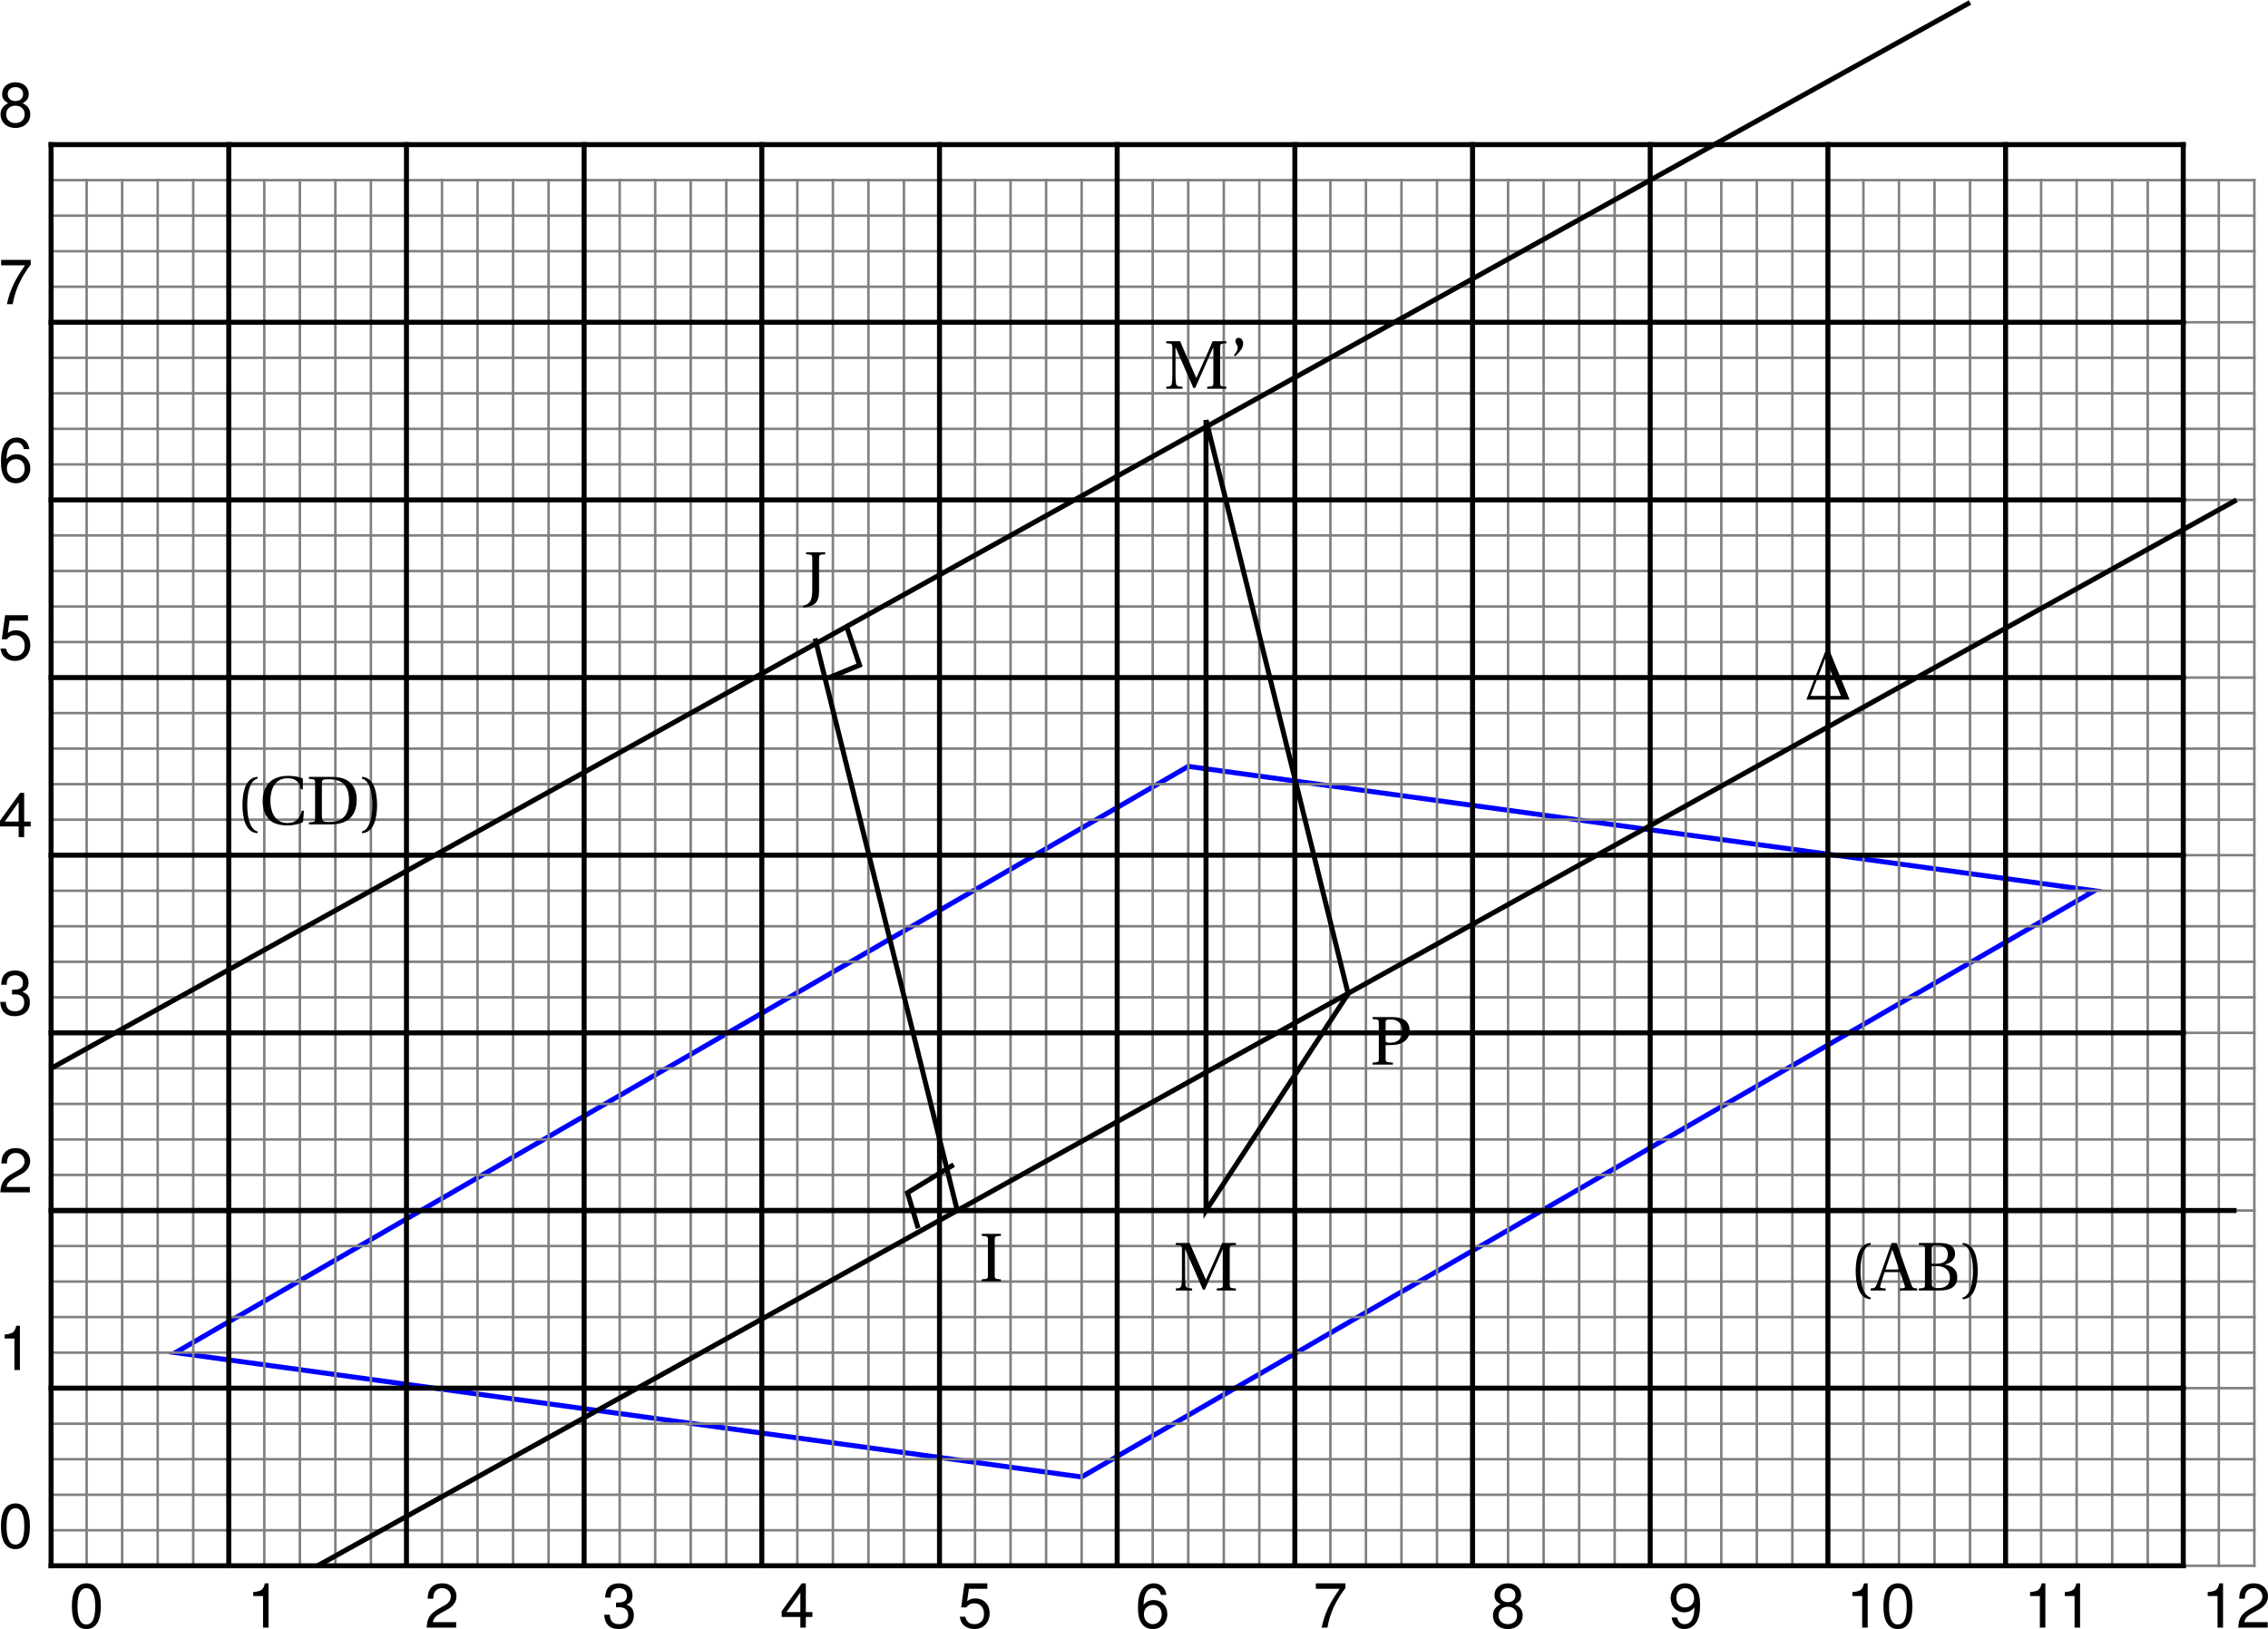 <?xml version='1.0' encoding='UTF-8'?>
<!-- This file was generated by dvisvgm 2.2 -->
<svg height='259.94pt' version='1.1' viewBox='22.449 -7.191 361.825 259.94' width='361.825pt' xmlns='http://www.w3.org/2000/svg' xmlns:xlink='http://www.w3.org/1999/xlink'>
<defs>
<use id='g5-39' xlink:href='#g2-39'/>
<use id='g5-40' xlink:href='#g2-40'/>
<use id='g5-41' xlink:href='#g2-41'/>
<use id='g5-65' xlink:href='#g2-65'/>
<use id='g5-66' xlink:href='#g2-66'/>
<use id='g5-67' xlink:href='#g2-67'/>
<use id='g5-68' xlink:href='#g2-68'/>
<use id='g5-73' xlink:href='#g2-73'/>
<use id='g5-74' xlink:href='#g2-74'/>
<use id='g5-77' xlink:href='#g2-77'/>
<use id='g5-80' xlink:href='#g2-80'/>
<path d='M7.385 0L4.273 -7.594H3.463L0.482 0H7.385ZM5.994 -0.592H1.151L3.506 -6.586L5.994 -0.592Z' id='g1-162'/>
<path d='M0.975 -5.172C1.523 -5.676 2.268 -6.41 2.268 -7.188C2.268 -7.78 1.918 -8.142 1.556 -8.131C1.227 -8.131 1.03 -7.9 1.03 -7.605C1.03 -7.21 1.392 -6.98 1.392 -6.575C1.392 -6.158 1.129 -5.742 0.789 -5.347L0.975 -5.172Z' id='g2-39'/>
<path d='M1.918 -3.09C1.918 -6.224 2.871 -7.166 3.561 -7.309V-7.583C1.644 -7.506 1.151 -5.128 1.151 -3.09S1.644 1.326 3.561 1.403V1.129C2.926 0.997 1.918 0.066 1.918 -3.09Z' id='g2-40'/>
<path d='M1.918 -3.09C1.918 0.066 0.909 0.997 0.274 1.129V1.403C2.192 1.326 2.685 -1.052 2.685 -3.09S2.192 -7.506 0.274 -7.583V-7.309C0.964 -7.166 1.918 -6.224 1.918 -3.09Z' id='g2-41'/>
<path d='M7.122 0V-0.318C6.487 -0.373 6.366 -0.405 6.169 -0.975L3.846 -7.583H3.035L1.885 -4.339C1.545 -3.386 1.085 -2.071 0.701 -1.074C0.471 -0.482 0.373 -0.351 -0.318 -0.318V0H2.093V-0.318L1.523 -0.373C1.194 -0.405 1.162 -0.515 1.249 -0.811C1.435 -1.468 1.666 -2.148 1.918 -2.926H4.372L5.106 -0.833C5.216 -0.515 5.161 -0.394 4.81 -0.362L4.317 -0.318V0H7.122ZM4.241 -3.342H2.06C2.411 -4.438 2.794 -5.512 3.123 -6.476H3.156L4.241 -3.342Z' id='g2-65'/>
<path d='M3.78 0C5.446 0 6.52 -0.603 6.52 -2.126C6.52 -3.419 5.599 -3.989 4.536 -4.131V-4.153C5.566 -4.361 6.169 -4.997 6.169 -5.84C6.169 -6.443 5.928 -6.892 5.49 -7.188C5.062 -7.473 4.405 -7.594 3.55 -7.583H0.384V-7.265C1.348 -7.199 1.37 -7.177 1.37 -6.564V-1.019C1.37 -0.405 1.348 -0.384 0.384 -0.318V0H3.78ZM2.455 -3.89H3.243C4.602 -3.89 5.347 -3.211 5.347 -2.049C5.347 -0.734 4.449 -0.384 3.506 -0.384C2.63 -0.384 2.455 -0.548 2.455 -1.227V-3.89ZM2.455 -6.651C2.455 -7.122 2.487 -7.188 3.342 -7.199C4.131 -7.21 5.019 -6.903 5.019 -5.775C5.019 -4.701 4.328 -4.273 3.189 -4.273H2.455V-6.651Z' id='g2-66'/>
<path d='M6.936 -7.32C6.443 -7.55 5.61 -7.747 4.613 -7.747C3.265 -7.747 2.181 -7.353 1.523 -6.618C0.899 -5.917 0.526 -4.975 0.526 -3.737C0.526 -2.455 0.909 -1.425 1.567 -0.767C2.246 -0.088 3.32 0.164 4.547 0.164C5.424 0.164 6.432 -0.077 6.958 -0.362L7.112 -2.192H6.783C6.476 -1.052 5.917 -0.219 4.482 -0.219C2.224 -0.219 1.753 -2.444 1.753 -3.769C1.753 -5.566 2.465 -7.375 4.504 -7.364C5.621 -7.364 6.399 -6.903 6.607 -5.61H6.936V-7.32Z' id='g2-67'/>
<path d='M2.455 -6.575C2.455 -7.144 2.553 -7.199 3.726 -7.199C6.082 -7.155 6.783 -5.731 6.783 -3.879C6.783 -1.118 5.435 -0.384 3.594 -0.384C2.641 -0.384 2.455 -0.504 2.455 -1.37V-6.575ZM0.384 -7.583V-7.265C1.348 -7.199 1.37 -7.177 1.37 -6.564V-1.019C1.37 -0.405 1.348 -0.384 0.384 -0.318V0H3.802C4.778 0 5.775 -0.142 6.586 -0.701S8.01 -2.279 8.01 -3.923C8.01 -5.03 7.692 -5.983 7.024 -6.629C6.312 -7.298 5.336 -7.572 4.021 -7.583H0.384Z' id='g2-68'/>
<path d='M2.455 -6.564C2.455 -7.177 2.487 -7.199 3.441 -7.265V-7.583H0.384V-7.265C1.348 -7.199 1.37 -7.177 1.37 -6.564V-1.019C1.37 -0.405 1.348 -0.384 0.384 -0.318V0H3.441V-0.318C2.487 -0.384 2.455 -0.405 2.455 -1.019V-6.564Z' id='g2-73'/>
<path d='M2.553 -6.564C2.553 -7.177 2.586 -7.199 3.539 -7.265V-7.583H0.482V-7.265C1.446 -7.199 1.468 -7.177 1.468 -6.564V-1.501C1.468 -0.438 1.282 0.088 1.019 0.405C0.778 0.69 0.384 0.877 0 0.975L0.055 1.249C0.482 1.227 1.008 1.107 1.435 0.909C2.422 0.46 2.553 -0.449 2.553 -1.567V-6.564Z' id='g2-74'/>
<path d='M2.97 0V-0.318C2.257 -0.373 1.994 -0.405 1.929 -0.866C1.874 -1.227 1.852 -1.644 1.852 -2.224V-6.575H1.874L4.701 -0.131H4.997L7.857 -6.575H7.89V-1.019C7.89 -0.405 7.868 -0.384 6.903 -0.318V0H9.961V-0.318C9.007 -0.384 8.974 -0.405 8.974 -1.019V-6.564C8.974 -7.177 9.007 -7.199 9.961 -7.265V-7.583H7.758C7.385 -6.607 6.936 -5.643 6.498 -4.679L5.183 -1.742H5.161L3.868 -4.668C3.441 -5.643 2.98 -6.607 2.586 -7.583H0.362V-7.265C1.326 -7.199 1.348 -7.177 1.348 -6.564V-2.224C1.348 -1.644 1.326 -1.227 1.271 -0.866C1.205 -0.405 0.942 -0.362 0.373 -0.318V0H2.97Z' id='g2-77'/>
<path d='M2.455 -3.112H3.079C3.583 -3.112 4.076 -3.156 4.482 -3.254C5.325 -3.474 6.29 -4.065 6.29 -5.435C6.29 -6.268 5.928 -6.838 5.435 -7.144C4.909 -7.473 4.208 -7.583 3.441 -7.583H0.384V-7.265C1.348 -7.199 1.37 -7.177 1.37 -6.564V-1.019C1.37 -0.405 1.348 -0.384 0.384 -0.318V0H3.616V-0.318C2.487 -0.384 2.455 -0.405 2.455 -1.019V-3.112ZM2.455 -6.794C2.455 -7.101 2.575 -7.199 3.287 -7.199C4.416 -7.199 5.106 -6.553 5.106 -5.358C5.106 -3.989 4.208 -3.495 3.265 -3.495C2.619 -3.495 2.455 -3.517 2.455 -3.923V-6.794Z' id='g2-80'/>
</defs>
<g id='page1'>
<path d='M131.227 161.871L50.441 208.641L195.008 228.484L356.582 134.941L212.016 115.097Z' fill='none' stroke='#0000ff' stroke-miterlimit='10' stroke-width='0.797'/>
<path d='M30.598 242.656V21.555' fill='none' stroke='#808080' stroke-linecap='square' stroke-miterlimit='10' stroke-width='0.399'/>
<path d='M36.27 242.656V21.555' fill='none' stroke='#808080' stroke-linecap='square' stroke-miterlimit='10' stroke-width='0.399'/>
<path d='M41.938 242.656V21.555' fill='none' stroke='#808080' stroke-linecap='square' stroke-miterlimit='10' stroke-width='0.399'/>
<path d='M47.605 242.656V21.555' fill='none' stroke='#808080' stroke-linecap='square' stroke-miterlimit='10' stroke-width='0.399'/>
<path d='M53.277 242.656V21.555' fill='none' stroke='#808080' stroke-linecap='square' stroke-miterlimit='10' stroke-width='0.399'/>
<path d='M58.945 242.656V21.555' fill='none' stroke='#808080' stroke-linecap='square' stroke-miterlimit='10' stroke-width='0.399'/>
<path d='M64.613 242.656V21.555' fill='none' stroke='#808080' stroke-linecap='square' stroke-miterlimit='10' stroke-width='0.399'/>
<path d='M70.285 242.656V21.555' fill='none' stroke='#808080' stroke-linecap='square' stroke-miterlimit='10' stroke-width='0.399'/>
<path d='M75.953 242.656V21.555' fill='none' stroke='#808080' stroke-linecap='square' stroke-miterlimit='10' stroke-width='0.399'/>
<path d='M81.621 242.656V21.555' fill='none' stroke='#808080' stroke-linecap='square' stroke-miterlimit='10' stroke-width='0.399'/>
<path d='M87.293 242.656V21.555' fill='none' stroke='#808080' stroke-linecap='square' stroke-miterlimit='10' stroke-width='0.399'/>
<path d='M92.961 242.656V21.555' fill='none' stroke='#808080' stroke-linecap='square' stroke-miterlimit='10' stroke-width='0.399'/>
<path d='M98.629 242.656V21.555' fill='none' stroke='#808080' stroke-linecap='square' stroke-miterlimit='10' stroke-width='0.399'/>
<path d='M104.301 242.656V21.555' fill='none' stroke='#808080' stroke-linecap='square' stroke-miterlimit='10' stroke-width='0.399'/>
<path d='M109.969 242.656V21.555' fill='none' stroke='#808080' stroke-linecap='square' stroke-miterlimit='10' stroke-width='0.399'/>
<path d='M115.637 242.656V21.555' fill='none' stroke='#808080' stroke-linecap='square' stroke-miterlimit='10' stroke-width='0.399'/>
<path d='M121.309 242.656V21.555' fill='none' stroke='#808080' stroke-linecap='square' stroke-miterlimit='10' stroke-width='0.399'/>
<path d='M126.977 242.656V21.555' fill='none' stroke='#808080' stroke-linecap='square' stroke-miterlimit='10' stroke-width='0.399'/>
<path d='M132.645 242.656V21.555' fill='none' stroke='#808080' stroke-linecap='square' stroke-miterlimit='10' stroke-width='0.399'/>
<path d='M138.316 242.656V21.555' fill='none' stroke='#808080' stroke-linecap='square' stroke-miterlimit='10' stroke-width='0.399'/>
<path d='M143.984 242.656V21.555' fill='none' stroke='#808080' stroke-linecap='square' stroke-miterlimit='10' stroke-width='0.399'/>
<path d='M149.652 242.656V21.555' fill='none' stroke='#808080' stroke-linecap='square' stroke-miterlimit='10' stroke-width='0.399'/>
<path d='M155.325 242.656V21.555' fill='none' stroke='#808080' stroke-linecap='square' stroke-miterlimit='10' stroke-width='0.399'/>
<path d='M160.992 242.656V21.555' fill='none' stroke='#808080' stroke-linecap='square' stroke-miterlimit='10' stroke-width='0.399'/>
<path d='M166.66 242.656V21.555' fill='none' stroke='#808080' stroke-linecap='square' stroke-miterlimit='10' stroke-width='0.399'/>
<path d='M172.332 242.656V21.555' fill='none' stroke='#808080' stroke-linecap='square' stroke-miterlimit='10' stroke-width='0.399'/>
<path d='M178 242.656V21.555' fill='none' stroke='#808080' stroke-linecap='square' stroke-miterlimit='10' stroke-width='0.399'/>
<path d='M183.668 242.656V21.555' fill='none' stroke='#808080' stroke-linecap='square' stroke-miterlimit='10' stroke-width='0.399'/>
<path d='M189.34 242.656V21.555' fill='none' stroke='#808080' stroke-linecap='square' stroke-miterlimit='10' stroke-width='0.399'/>
<path d='M195.008 242.656V21.555' fill='none' stroke='#808080' stroke-linecap='square' stroke-miterlimit='10' stroke-width='0.399'/>
<path d='M200.676 242.656V21.555' fill='none' stroke='#808080' stroke-linecap='square' stroke-miterlimit='10' stroke-width='0.399'/>
<path d='M206.347 242.656V21.555' fill='none' stroke='#808080' stroke-linecap='square' stroke-miterlimit='10' stroke-width='0.399'/>
<path d='M212.016 242.656V21.555' fill='none' stroke='#808080' stroke-linecap='square' stroke-miterlimit='10' stroke-width='0.399'/>
<path d='M217.684 242.656V21.555' fill='none' stroke='#808080' stroke-linecap='square' stroke-miterlimit='10' stroke-width='0.399'/>
<path d='M223.355 242.656V21.555' fill='none' stroke='#808080' stroke-linecap='square' stroke-miterlimit='10' stroke-width='0.399'/>
<path d='M229.023 242.656V21.555' fill='none' stroke='#808080' stroke-linecap='square' stroke-miterlimit='10' stroke-width='0.399'/>
<path d='M234.691 242.656V21.555' fill='none' stroke='#808080' stroke-linecap='square' stroke-miterlimit='10' stroke-width='0.399'/>
<path d='M240.364 242.656V21.555' fill='none' stroke='#808080' stroke-linecap='square' stroke-miterlimit='10' stroke-width='0.399'/>
<path d='M246.031 242.656V21.555' fill='none' stroke='#808080' stroke-linecap='square' stroke-miterlimit='10' stroke-width='0.399'/>
<path d='M251.699 242.656V21.555' fill='none' stroke='#808080' stroke-linecap='square' stroke-miterlimit='10' stroke-width='0.399'/>
<path d='M257.371 242.656V21.555' fill='none' stroke='#808080' stroke-linecap='square' stroke-miterlimit='10' stroke-width='0.399'/>
<path d='M263.039 242.656V21.555' fill='none' stroke='#808080' stroke-linecap='square' stroke-miterlimit='10' stroke-width='0.399'/>
<path d='M268.707 242.656V21.555' fill='none' stroke='#808080' stroke-linecap='square' stroke-miterlimit='10' stroke-width='0.399'/>
<path d='M274.379 242.656V21.555' fill='none' stroke='#808080' stroke-linecap='square' stroke-miterlimit='10' stroke-width='0.399'/>
<path d='M280.047 242.656V21.555' fill='none' stroke='#808080' stroke-linecap='square' stroke-miterlimit='10' stroke-width='0.399'/>
<path d='M285.715 242.656V21.555' fill='none' stroke='#808080' stroke-linecap='square' stroke-miterlimit='10' stroke-width='0.399'/>
<path d='M291.386 242.656V21.555' fill='none' stroke='#808080' stroke-linecap='square' stroke-miterlimit='10' stroke-width='0.399'/>
<path d='M297.055 242.656V21.555' fill='none' stroke='#808080' stroke-linecap='square' stroke-miterlimit='10' stroke-width='0.399'/>
<path d='M302.723 242.656V21.555' fill='none' stroke='#808080' stroke-linecap='square' stroke-miterlimit='10' stroke-width='0.399'/>
<path d='M308.395 242.656V21.555' fill='none' stroke='#808080' stroke-linecap='square' stroke-miterlimit='10' stroke-width='0.399'/>
<path d='M314.062 242.656V21.555' fill='none' stroke='#808080' stroke-linecap='square' stroke-miterlimit='10' stroke-width='0.399'/>
<path d='M319.73 242.656V21.555' fill='none' stroke='#808080' stroke-linecap='square' stroke-miterlimit='10' stroke-width='0.399'/>
<path d='M325.403 242.656V21.555' fill='none' stroke='#808080' stroke-linecap='square' stroke-miterlimit='10' stroke-width='0.399'/>
<path d='M331.071 242.656V21.555' fill='none' stroke='#808080' stroke-linecap='square' stroke-miterlimit='10' stroke-width='0.399'/>
<path d='M336.738 242.656V21.555' fill='none' stroke='#808080' stroke-linecap='square' stroke-miterlimit='10' stroke-width='0.399'/>
<path d='M342.41 242.656V21.555' fill='none' stroke='#808080' stroke-linecap='square' stroke-miterlimit='10' stroke-width='0.399'/>
<path d='M348.078 242.656V21.555' fill='none' stroke='#808080' stroke-linecap='square' stroke-miterlimit='10' stroke-width='0.399'/>
<path d='M353.746 242.656V21.555' fill='none' stroke='#808080' stroke-linecap='square' stroke-miterlimit='10' stroke-width='0.399'/>
<path d='M359.418 242.656V21.555' fill='none' stroke='#808080' stroke-linecap='square' stroke-miterlimit='10' stroke-width='0.399'/>
<path d='M365.086 242.656V21.555' fill='none' stroke='#808080' stroke-linecap='square' stroke-miterlimit='10' stroke-width='0.399'/>
<path d='M370.754 242.656V21.555' fill='none' stroke='#808080' stroke-linecap='square' stroke-miterlimit='10' stroke-width='0.399'/>
<path d='M376.425 242.656V21.555' fill='none' stroke='#808080' stroke-linecap='square' stroke-miterlimit='10' stroke-width='0.399'/>
<path d='M382.094 242.656V21.555' fill='none' stroke='#808080' stroke-linecap='square' stroke-miterlimit='10' stroke-width='0.399'/>
<path d='M30.598 242.656H382.094' fill='none' stroke='#808080' stroke-linecap='square' stroke-miterlimit='10' stroke-width='0.399'/>
<path d='M30.598 236.988H382.094' fill='none' stroke='#808080' stroke-linecap='square' stroke-miterlimit='10' stroke-width='0.399'/>
<path d='M30.598 231.32H382.094' fill='none' stroke='#808080' stroke-linecap='square' stroke-miterlimit='10' stroke-width='0.399'/>
<path d='M30.598 225.648H382.094' fill='none' stroke='#808080' stroke-linecap='square' stroke-miterlimit='10' stroke-width='0.399'/>
<path d='M30.598 219.98H382.094' fill='none' stroke='#808080' stroke-linecap='square' stroke-miterlimit='10' stroke-width='0.399'/>
<path d='M30.598 214.312H382.094' fill='none' stroke='#808080' stroke-linecap='square' stroke-miterlimit='10' stroke-width='0.399'/>
<path d='M30.598 208.641H382.094' fill='none' stroke='#808080' stroke-linecap='square' stroke-miterlimit='10' stroke-width='0.399'/>
<path d='M30.598 202.973H382.094' fill='none' stroke='#808080' stroke-linecap='square' stroke-miterlimit='10' stroke-width='0.399'/>
<path d='M30.598 197.301H382.094' fill='none' stroke='#808080' stroke-linecap='square' stroke-miterlimit='10' stroke-width='0.399'/>
<path d='M30.598 191.633H382.094' fill='none' stroke='#808080' stroke-linecap='square' stroke-miterlimit='10' stroke-width='0.399'/>
<path d='M30.598 185.965H382.094' fill='none' stroke='#808080' stroke-linecap='square' stroke-miterlimit='10' stroke-width='0.399'/>
<path d='M30.598 180.293H382.094' fill='none' stroke='#808080' stroke-linecap='square' stroke-miterlimit='10' stroke-width='0.399'/>
<path d='M30.598 174.625H382.094' fill='none' stroke='#808080' stroke-linecap='square' stroke-miterlimit='10' stroke-width='0.399'/>
<path d='M30.598 168.957H382.094' fill='none' stroke='#808080' stroke-linecap='square' stroke-miterlimit='10' stroke-width='0.399'/>
<path d='M30.598 163.285H382.094' fill='none' stroke='#808080' stroke-linecap='square' stroke-miterlimit='10' stroke-width='0.399'/>
<path d='M30.598 157.617H382.094' fill='none' stroke='#808080' stroke-linecap='square' stroke-miterlimit='10' stroke-width='0.399'/>
<path d='M30.598 151.949H382.094' fill='none' stroke='#808080' stroke-linecap='square' stroke-miterlimit='10' stroke-width='0.399'/>
<path d='M30.598 146.277H382.094' fill='none' stroke='#808080' stroke-linecap='square' stroke-miterlimit='10' stroke-width='0.399'/>
<path d='M30.598 140.61H382.094' fill='none' stroke='#808080' stroke-linecap='square' stroke-miterlimit='10' stroke-width='0.399'/>
<path d='M30.598 134.941H382.094' fill='none' stroke='#808080' stroke-linecap='square' stroke-miterlimit='10' stroke-width='0.399'/>
<path d='M30.598 129.269H382.094' fill='none' stroke='#808080' stroke-linecap='square' stroke-miterlimit='10' stroke-width='0.399'/>
<path d='M30.598 123.601H382.094' fill='none' stroke='#808080' stroke-linecap='square' stroke-miterlimit='10' stroke-width='0.399'/>
<path d='M30.598 117.934H382.094' fill='none' stroke='#808080' stroke-linecap='square' stroke-miterlimit='10' stroke-width='0.399'/>
<path d='M30.598 112.262H382.094' fill='none' stroke='#808080' stroke-linecap='square' stroke-miterlimit='10' stroke-width='0.399'/>
<path d='M30.598 106.594H382.094' fill='none' stroke='#808080' stroke-linecap='square' stroke-miterlimit='10' stroke-width='0.399'/>
<path d='M30.598 100.925H382.094' fill='none' stroke='#808080' stroke-linecap='square' stroke-miterlimit='10' stroke-width='0.399'/>
<path d='M30.598 95.254H382.094' fill='none' stroke='#808080' stroke-linecap='square' stroke-miterlimit='10' stroke-width='0.399'/>
<path d='M30.598 89.586H382.094' fill='none' stroke='#808080' stroke-linecap='square' stroke-miterlimit='10' stroke-width='0.399'/>
<path d='M30.598 83.918H382.094' fill='none' stroke='#808080' stroke-linecap='square' stroke-miterlimit='10' stroke-width='0.399'/>
<path d='M30.598 78.246H382.094' fill='none' stroke='#808080' stroke-linecap='square' stroke-miterlimit='10' stroke-width='0.399'/>
<path d='M30.598 72.578H382.094' fill='none' stroke='#808080' stroke-linecap='square' stroke-miterlimit='10' stroke-width='0.399'/>
<path d='M30.598 66.91H382.094' fill='none' stroke='#808080' stroke-linecap='square' stroke-miterlimit='10' stroke-width='0.399'/>
<path d='M30.598 61.238H382.094' fill='none' stroke='#808080' stroke-linecap='square' stroke-miterlimit='10' stroke-width='0.399'/>
<path d='M30.598 55.571H382.094' fill='none' stroke='#808080' stroke-linecap='square' stroke-miterlimit='10' stroke-width='0.399'/>
<path d='M30.598 49.903H382.094' fill='none' stroke='#808080' stroke-linecap='square' stroke-miterlimit='10' stroke-width='0.399'/>
<path d='M30.598 44.23H382.094' fill='none' stroke='#808080' stroke-linecap='square' stroke-miterlimit='10' stroke-width='0.399'/>
<path d='M30.598 38.562H382.094' fill='none' stroke='#808080' stroke-linecap='square' stroke-miterlimit='10' stroke-width='0.399'/>
<path d='M30.598 32.895H382.094' fill='none' stroke='#808080' stroke-linecap='square' stroke-miterlimit='10' stroke-width='0.399'/>
<path d='M30.598 27.223H382.094' fill='none' stroke='#808080' stroke-linecap='square' stroke-miterlimit='10' stroke-width='0.399'/>
<path d='M30.598 21.555H382.094' fill='none' stroke='#808080' stroke-linecap='square' stroke-miterlimit='10' stroke-width='0.399'/>
<path d='M36.227 245.458C35.569 245.458 34.972 245.746 34.603 246.234C34.145 246.852 33.916 247.798 33.916 249.103C33.916 251.484 34.713 252.749 36.227 252.749C37.721 252.749 38.538 251.484 38.538 249.163C38.538 247.788 38.319 246.872 37.851 246.234C37.482 245.737 36.894 245.458 36.227 245.458ZM36.227 246.234C37.173 246.234 37.641 247.191 37.641 249.083C37.641 251.086 37.183 252.022 36.207 252.022C35.281 252.022 34.812 251.046 34.812 249.113C34.812 247.181 35.281 246.234 36.227 246.234Z' fill-rule='evenodd'/>
<path d='M30.598 242.656V15.886' fill='none' stroke='#000000' stroke-linecap='square' stroke-miterlimit='10' stroke-width='0.797'/>
<path d='M64.414 247.49V252.52H65.29V245.458H64.713C64.404 246.543 64.205 246.693 62.85 246.862V247.49H64.414Z' fill-rule='evenodd'/>
<path d='M58.945 242.656V15.886' fill='none' stroke='#000000' stroke-linecap='square' stroke-miterlimit='10' stroke-width='0.797'/>
<path d='M95.221 251.653H91.505C91.595 251.076 91.913 250.707 92.78 250.199L93.776 249.661C94.763 249.123 95.271 248.396 95.271 247.529C95.271 246.942 95.032 246.394 94.613 246.015C94.195 245.637 93.677 245.458 93.009 245.458C92.113 245.458 91.445 245.776 91.057 246.374C90.808 246.753 90.698 247.191 90.678 247.908H91.555C91.585 247.43 91.645 247.141 91.764 246.912C91.993 246.483 92.451 246.224 92.979 246.224C93.776 246.224 94.374 246.792 94.374 247.549C94.374 248.107 94.045 248.585 93.418 248.944L92.501 249.462C91.027 250.299 90.599 250.966 90.519 252.52H95.221V251.653Z' fill-rule='evenodd'/>
<path d='M87.293 242.656V15.886' fill='none' stroke='#000000' stroke-linecap='square' stroke-miterlimit='10' stroke-width='0.797'/>
<path d='M120.728 249.283H120.838L121.207 249.273C122.173 249.273 122.671 249.711 122.671 250.558C122.671 251.444 122.123 251.972 121.207 251.972C120.25 251.972 119.782 251.494 119.722 250.468H118.846C118.886 251.036 118.985 251.404 119.154 251.723C119.513 252.4 120.21 252.749 121.177 252.749C122.631 252.749 123.567 251.883 123.567 250.548C123.567 249.651 123.219 249.153 122.372 248.864C123.029 248.605 123.358 248.107 123.358 247.4C123.358 246.185 122.551 245.458 121.207 245.458C119.782 245.458 119.025 246.234 118.995 247.739H119.872C119.881 247.31 119.922 247.071 120.031 246.852C120.23 246.463 120.668 246.224 121.216 246.224C121.993 246.224 122.462 246.683 122.462 247.43C122.462 247.928 122.282 248.227 121.894 248.386C121.655 248.486 121.346 248.526 120.728 248.536V249.283Z' fill-rule='evenodd'/>
<path d='M115.637 242.656V15.886' fill='none' stroke='#000000' stroke-linecap='square' stroke-miterlimit='10' stroke-width='0.797'/>
<path d='M150.13 250.827V252.52H151.007V250.827H152.053V250.04H151.007V245.458H150.36L147.152 249.9V250.827H150.13ZM150.13 250.04H147.919L150.13 246.952V250.04Z' fill-rule='evenodd'/>
<path d='M143.984 242.656V15.886' fill='none' stroke='#000000' stroke-linecap='square' stroke-miterlimit='10' stroke-width='0.797'/>
<path d='M179.961 245.458H176.315L175.788 249.303H176.595C177.003 248.814 177.342 248.645 177.889 248.645C178.835 248.645 179.433 249.293 179.433 250.338C179.433 251.355 178.845 251.972 177.889 251.972C177.122 251.972 176.654 251.584 176.445 250.787H175.569C175.688 251.364 175.788 251.643 175.997 251.903C176.395 252.44 177.112 252.749 177.909 252.749C179.334 252.749 180.33 251.713 180.33 250.219C180.33 248.824 179.403 247.868 178.048 247.868C177.55 247.868 177.152 247.998 176.744 248.297L177.023 246.324H179.961V245.458Z' fill-rule='evenodd'/>
<path d='M172.332 242.656V15.886' fill='none' stroke='#000000' stroke-linecap='square' stroke-miterlimit='10' stroke-width='0.797'/>
<path d='M208.527 247.3C208.358 246.145 207.601 245.458 206.525 245.458C205.747 245.458 205.05 245.836 204.632 246.463C204.193 247.151 203.994 248.018 203.994 249.303C203.994 250.488 204.173 251.245 204.592 251.873C204.97 252.44 205.588 252.749 206.365 252.749C207.71 252.749 208.677 251.753 208.677 250.368C208.677 249.053 207.78 248.127 206.515 248.127C205.817 248.127 205.269 248.396 204.891 248.914C204.901 247.191 205.459 246.234 206.465 246.234C207.082 246.234 207.511 246.623 207.65 247.3H208.527ZM206.405 248.904C207.252 248.904 207.78 249.492 207.78 250.438C207.78 251.325 207.182 251.972 206.375 251.972C205.558 251.972 204.941 251.295 204.941 250.388C204.941 249.512 205.538 248.904 206.405 248.904Z' fill-rule='evenodd'/>
<path d='M200.676 242.656V15.886' fill='none' stroke='#000000' stroke-linecap='square' stroke-miterlimit='10' stroke-width='0.797'/>
<path d='M237.092 245.458H232.371V246.324H236.186C234.503 248.725 233.815 250.199 233.287 252.52H234.224C234.612 250.259 235.499 248.316 237.092 246.195V245.458Z' fill-rule='evenodd'/>
<path d='M229.023 242.656V15.886' fill='none' stroke='#000000' stroke-linecap='square' stroke-miterlimit='10' stroke-width='0.797'/>
<path d='M264.153 248.804C264.881 248.366 265.12 248.008 265.12 247.34C265.12 246.234 264.253 245.458 262.999 245.458C261.753 245.458 260.877 246.234 260.877 247.34C260.877 247.998 261.116 248.356 261.833 248.804C261.026 249.193 260.628 249.781 260.628 250.558C260.628 251.853 261.604 252.749 262.999 252.749C264.393 252.749 265.369 251.853 265.369 250.568C265.369 249.781 264.97 249.193 264.153 248.804ZM262.999 246.234C263.746 246.234 264.223 246.673 264.223 247.36C264.223 248.018 263.736 248.456 262.999 248.456S261.773 248.018 261.773 247.35C261.773 246.673 262.262 246.234 262.999 246.234ZM262.999 249.193C263.875 249.193 264.472 249.751 264.472 250.578C264.472 251.414 263.875 251.972 262.978 251.972C262.122 251.972 261.524 251.404 261.524 250.578C261.524 249.751 262.122 249.193 262.999 249.193Z' fill-rule='evenodd'/>
<path d='M257.371 242.656V15.886' fill='none' stroke='#000000' stroke-linecap='square' stroke-miterlimit='10' stroke-width='0.797'/>
<path d='M289.133 250.906C289.302 252.062 290.059 252.749 291.135 252.749C291.912 252.749 292.62 252.371 293.028 251.743C293.477 251.056 293.676 250.189 293.676 248.904C293.676 247.719 293.496 246.962 293.078 246.334C292.689 245.766 292.072 245.458 291.295 245.458C289.95 245.458 288.983 246.454 288.983 247.838C288.983 249.153 289.88 250.079 291.155 250.079C291.823 250.079 292.311 249.84 292.769 249.293C292.759 251.016 292.201 251.972 291.195 251.972C290.577 251.972 290.149 251.584 290.011 250.906H289.133ZM291.285 246.224C292.102 246.224 292.719 246.902 292.719 247.818C292.719 248.685 292.112 249.303 291.255 249.303C290.409 249.303 289.88 248.715 289.88 247.768C289.88 246.872 290.478 246.224 291.285 246.224Z' fill-rule='evenodd'/>
<path d='M285.715 242.656V15.886' fill='none' stroke='#000000' stroke-linecap='square' stroke-miterlimit='10' stroke-width='0.797'/>
<path d='M319.532 247.49V252.52H320.409V245.458H319.831C319.522 246.543 319.323 246.693 317.968 246.862V247.49H319.532ZM325.23 245.458C324.573 245.458 323.975 245.746 323.607 246.234C323.148 246.852 322.919 247.798 322.919 249.103C322.919 251.484 323.716 252.749 325.23 252.749C326.725 252.749 327.542 251.484 327.542 249.163C327.542 247.788 327.323 246.872 326.854 246.234C326.486 245.737 325.898 245.458 325.23 245.458ZM325.23 246.234C326.177 246.234 326.645 247.191 326.645 249.083C326.645 251.086 326.187 252.022 325.211 252.022C324.284 252.022 323.816 251.046 323.816 249.113C323.816 247.181 324.284 246.234 325.23 246.234Z' fill-rule='evenodd'/>
<path d='M314.062 242.656V15.886' fill='none' stroke='#000000' stroke-linecap='square' stroke-miterlimit='10' stroke-width='0.797'/>
<path d='M347.878 247.49V252.52H348.755V245.458H348.177C347.869 246.543 347.669 246.693 346.314 246.862V247.49H347.878ZM353.418 247.49V252.52H354.294V245.458H353.717C353.408 246.543 353.209 246.693 351.854 246.862V247.49H353.418Z' fill-rule='evenodd'/>
<path d='M342.41 242.656V15.886' fill='none' stroke='#000000' stroke-linecap='square' stroke-miterlimit='10' stroke-width='0.797'/>
<path d='M376.225 247.49V252.52H377.101V245.458H376.523C376.214 246.543 376.015 246.693 374.661 246.862V247.49H376.225ZM384.224 251.653H380.508C380.599 251.076 380.917 250.707 381.784 250.199L382.78 249.661C383.766 249.123 384.274 248.396 384.274 247.529C384.274 246.942 384.035 246.394 383.616 246.015C383.198 245.637 382.68 245.458 382.012 245.458C381.117 245.458 380.449 245.776 380.061 246.374C379.812 246.753 379.702 247.191 379.682 247.908H380.559C380.589 247.43 380.649 247.141 380.768 246.912C380.996 246.483 381.456 246.224 381.983 246.224C382.78 246.224 383.377 246.792 383.377 247.549C383.377 248.107 383.049 248.585 382.421 248.944L381.504 249.462C380.031 250.299 379.603 250.966 379.523 252.52H384.224V251.653Z' fill-rule='evenodd'/>
<path d='M370.754 242.656V15.886' fill='none' stroke='#000000' stroke-linecap='square' stroke-miterlimit='10' stroke-width='0.797'/>
<path d='M24.91 232.705C24.252 232.705 23.654 232.994 23.286 233.482C22.828 234.1 22.599 235.046 22.599 236.351C22.599 238.732 23.395 239.997 24.91 239.997C26.404 239.997 27.22 238.732 27.22 236.411C27.22 235.036 27.001 234.12 26.533 233.482C26.165 232.984 25.577 232.705 24.91 232.705ZM24.91 233.482C25.856 233.482 26.324 234.438 26.324 236.331C26.324 238.333 25.866 239.27 24.89 239.27C23.963 239.27 23.495 238.293 23.495 236.361C23.495 234.429 23.963 233.482 24.91 233.482Z' fill-rule='evenodd'/>
<path d='M30.598 242.656H370.754' fill='none' stroke='#000000' stroke-linecap='square' stroke-miterlimit='10' stroke-width='0.797'/>
<path d='M24.75 206.391V211.421H25.627V204.359H25.049C24.74 205.445 24.541 205.594 23.186 205.763V206.391H24.75Z' fill-rule='evenodd'/>
<path d='M30.598 214.312H370.754' fill='none' stroke='#000000' stroke-linecap='square' stroke-miterlimit='10' stroke-width='0.797'/>
<path d='M27.21 182.208H23.495C23.584 181.631 23.903 181.262 24.77 180.754L25.766 180.216C26.752 179.678 27.26 178.951 27.26 178.084C27.26 177.497 27.021 176.949 26.603 176.57C26.184 176.192 25.666 176.012 24.999 176.012C24.103 176.012 23.435 176.331 23.047 176.929C22.798 177.307 22.688 177.746 22.668 178.463H23.545C23.575 177.985 23.634 177.696 23.754 177.467C23.983 177.038 24.441 176.779 24.969 176.779C25.766 176.779 26.364 177.347 26.364 178.104C26.364 178.662 26.035 179.14 25.408 179.499L24.491 180.017C23.017 180.854 22.588 181.521 22.509 183.075H27.21V182.208Z' fill-rule='evenodd'/>
<path d='M30.598 185.965H370.754' fill='none' stroke='#000000' stroke-linecap='square' stroke-miterlimit='10' stroke-width='0.797'/>
<path d='M24.372 151.491H24.481L24.85 151.481C25.816 151.481 26.314 151.919 26.314 152.766C26.314 153.653 25.766 154.181 24.85 154.181C23.893 154.181 23.425 153.703 23.365 152.677H22.489C22.529 153.244 22.628 153.613 22.798 153.932C23.156 154.609 23.854 154.958 24.82 154.958C26.274 154.958 27.21 154.091 27.21 152.756C27.21 151.86 26.862 151.362 26.015 151.073C26.673 150.814 27.001 150.316 27.001 149.609C27.001 148.393 26.195 147.666 24.85 147.666C23.425 147.666 22.668 148.443 22.638 149.947H23.515C23.525 149.519 23.565 149.28 23.674 149.061C23.873 148.672 24.312 148.433 24.86 148.433C25.637 148.433 26.105 148.891 26.105 149.638C26.105 150.136 25.925 150.435 25.537 150.595C25.298 150.694 24.989 150.734 24.372 150.744V151.491Z' fill-rule='evenodd'/>
<path d='M30.598 157.617H370.754' fill='none' stroke='#000000' stroke-linecap='square' stroke-miterlimit='10' stroke-width='0.797'/>
<path d='M25.427 124.688V126.382H26.304V124.688H27.35V123.901H26.304V119.32H25.657L22.449 123.763V124.688H25.427ZM25.427 123.901H23.216L25.427 120.814V123.901Z' fill-rule='evenodd'/>
<path d='M30.598 129.269H370.754' fill='none' stroke='#000000' stroke-linecap='square' stroke-miterlimit='10' stroke-width='0.797'/>
<path d='M26.912 90.973H23.266L22.738 94.818H23.545C23.953 94.33 24.292 94.161 24.84 94.161C25.786 94.161 26.384 94.808 26.384 95.855C26.384 96.871 25.796 97.487 24.84 97.487C24.073 97.487 23.605 97.1 23.395 96.303H22.519C22.638 96.88 22.738 97.159 22.947 97.419C23.345 97.956 24.063 98.264 24.86 98.264C26.284 98.264 27.28 97.228 27.28 95.735C27.28 94.34 26.354 93.384 24.999 93.384C24.501 93.384 24.103 93.513 23.694 93.812L23.973 91.84H26.912V90.973Z' fill-rule='evenodd'/>
<path d='M30.598 100.925H370.754' fill='none' stroke='#000000' stroke-linecap='square' stroke-miterlimit='10' stroke-width='0.797'/>
<path d='M27.131 64.469C26.961 63.313 26.204 62.627 25.128 62.627C24.352 62.627 23.654 63.005 23.236 63.632C22.798 64.32 22.599 65.186 22.599 66.472C22.599 67.657 22.778 68.414 23.196 69.042C23.575 69.61 24.192 69.919 24.969 69.919C26.314 69.919 27.28 68.922 27.28 67.538C27.28 66.223 26.384 65.296 25.119 65.296C24.421 65.296 23.873 65.565 23.495 66.083C23.505 64.36 24.063 63.403 25.069 63.403C25.686 63.403 26.115 63.792 26.254 64.469H27.131ZM25.009 66.073C25.856 66.073 26.384 66.661 26.384 67.607C26.384 68.494 25.786 69.142 24.979 69.142C24.162 69.142 23.545 68.464 23.545 67.558C23.545 66.681 24.142 66.073 25.009 66.073Z' fill-rule='evenodd'/>
<path d='M30.598 72.578H370.754' fill='none' stroke='#000000' stroke-linecap='square' stroke-miterlimit='10' stroke-width='0.797'/>
<path d='M27.35 34.28H22.628V35.147H26.444C24.76 37.547 24.073 39.022 23.545 41.343H24.481C24.869 39.081 25.756 37.139 27.35 35.018V34.28Z' fill-rule='evenodd'/>
<path d='M30.598 44.23H370.754' fill='none' stroke='#000000' stroke-linecap='square' stroke-miterlimit='10' stroke-width='0.797'/>
<path d='M26.065 9.281C26.792 8.843 27.031 8.484 27.031 7.817C27.031 6.711 26.165 5.934 24.91 5.934C23.664 5.934 22.788 6.711 22.788 7.817C22.788 8.474 23.027 8.833 23.744 9.281C22.937 9.669 22.538 10.257 22.538 11.034C22.538 12.329 23.515 13.225 24.91 13.225C26.304 13.225 27.28 12.329 27.28 11.044C27.28 10.257 26.882 9.669 26.065 9.281ZM24.91 6.711C25.657 6.711 26.135 7.149 26.135 7.837C26.135 8.494 25.647 8.932 24.91 8.932C24.172 8.932 23.684 8.494 23.684 7.827C23.684 7.149 24.172 6.711 24.91 6.711ZM24.91 9.669C25.786 9.669 26.384 10.227 26.384 11.053C26.384 11.89 25.786 12.448 24.89 12.448C24.033 12.448 23.435 11.88 23.435 11.053C23.435 10.227 24.033 9.669 24.91 9.669Z' fill-rule='evenodd'/>
<path d='M30.598 15.886H370.754' fill='none' stroke='#000000' stroke-linecap='square' stroke-miterlimit='10' stroke-width='0.797'/>
<path d='M30.598 185.965H379.258' fill='none' stroke='#000000' stroke-miterlimit='10' stroke-width='0.797'/>
<path d='M73.117 242.656L379.258 72.578' fill='none' stroke='#000000' stroke-miterlimit='10' stroke-width='0.797'/>
<path d='M30.598 163.285L336.738 -6.793' fill='none' stroke='#000000' stroke-miterlimit='10' stroke-width='0.797'/>
<path d='M175.164 185.965L152.488 94.688' fill='none' stroke='#000000' stroke-miterlimit='10' stroke-width='0.797'/>
<path d='M237.527 151.383L214.851 59.825' fill='none' stroke='#000000' stroke-miterlimit='10' stroke-width='0.797'/>
<path d='M237.527 151.383L214.851 185.965V59.825' fill='none' stroke='#000000' stroke-miterlimit='10' stroke-width='0.797'/>
<g transform='matrix(1 0 0 1 121.89 -147.968)'>
<use x='28.674' xlink:href='#g5-74' y='236.48'/>
</g>
<g transform='matrix(1 0 0 1 144.567 -56.693)'>
<use x='34.12' xlink:href='#g5-73' y='253.962'/>
</g>
<g transform='matrix(1 0 0 1 184.252 -56.693)'>
<use x='25.41' xlink:href='#g5-77' y='255.421'/>
</g>
<g transform='matrix(1 0 0 1 206.929 -91.276)'>
<use x='34.12' xlink:href='#g5-80' y='253.962'/>
</g>
<g transform='matrix(1 0 0 1 184.252 -182.834)'>
<use x='23.88' xlink:href='#g5-77' y='237.676'/>
<use x='34.257' xlink:href='#g5-39' y='237.676'/>
</g>
<g transform='matrix(1 0 0 1 297.638 -56.693)'>
<use x='19.707' xlink:href='#g5-40' y='255.421'/>
<use x='23.557' xlink:href='#g5-65' y='255.421'/>
<use x='30.539' xlink:href='#g5-66' y='255.421'/>
<use x='37.64' xlink:href='#g5-41' y='255.421'/>
</g>
<g transform='matrix(1 0 0 1 56.693 -113.386)'>
<use x='3.286' xlink:href='#g5-40' y='237.742'/>
<use x='7.135' xlink:href='#g5-67' y='237.742'/>
<use x='14.655' xlink:href='#g5-68' y='237.742'/>
<use x='23.227' xlink:href='#g5-41' y='237.742'/>
</g>
<g transform='matrix(1 0 0 1 283.464 -133.228)'>
<use x='26.677' xlink:href='#g1-162' y='237.676'/>
</g>
<path d='M154.758 100.925L159.575 98.941L157.59 92.988' fill='none' stroke='#000000' stroke-miterlimit='10' stroke-width='0.797'/>
<path d='M174.597 178.652L167.227 183.129L168.93 188.801' fill='none' stroke='#000000' stroke-miterlimit='10' stroke-width='0.797'/>
</g>
</svg>